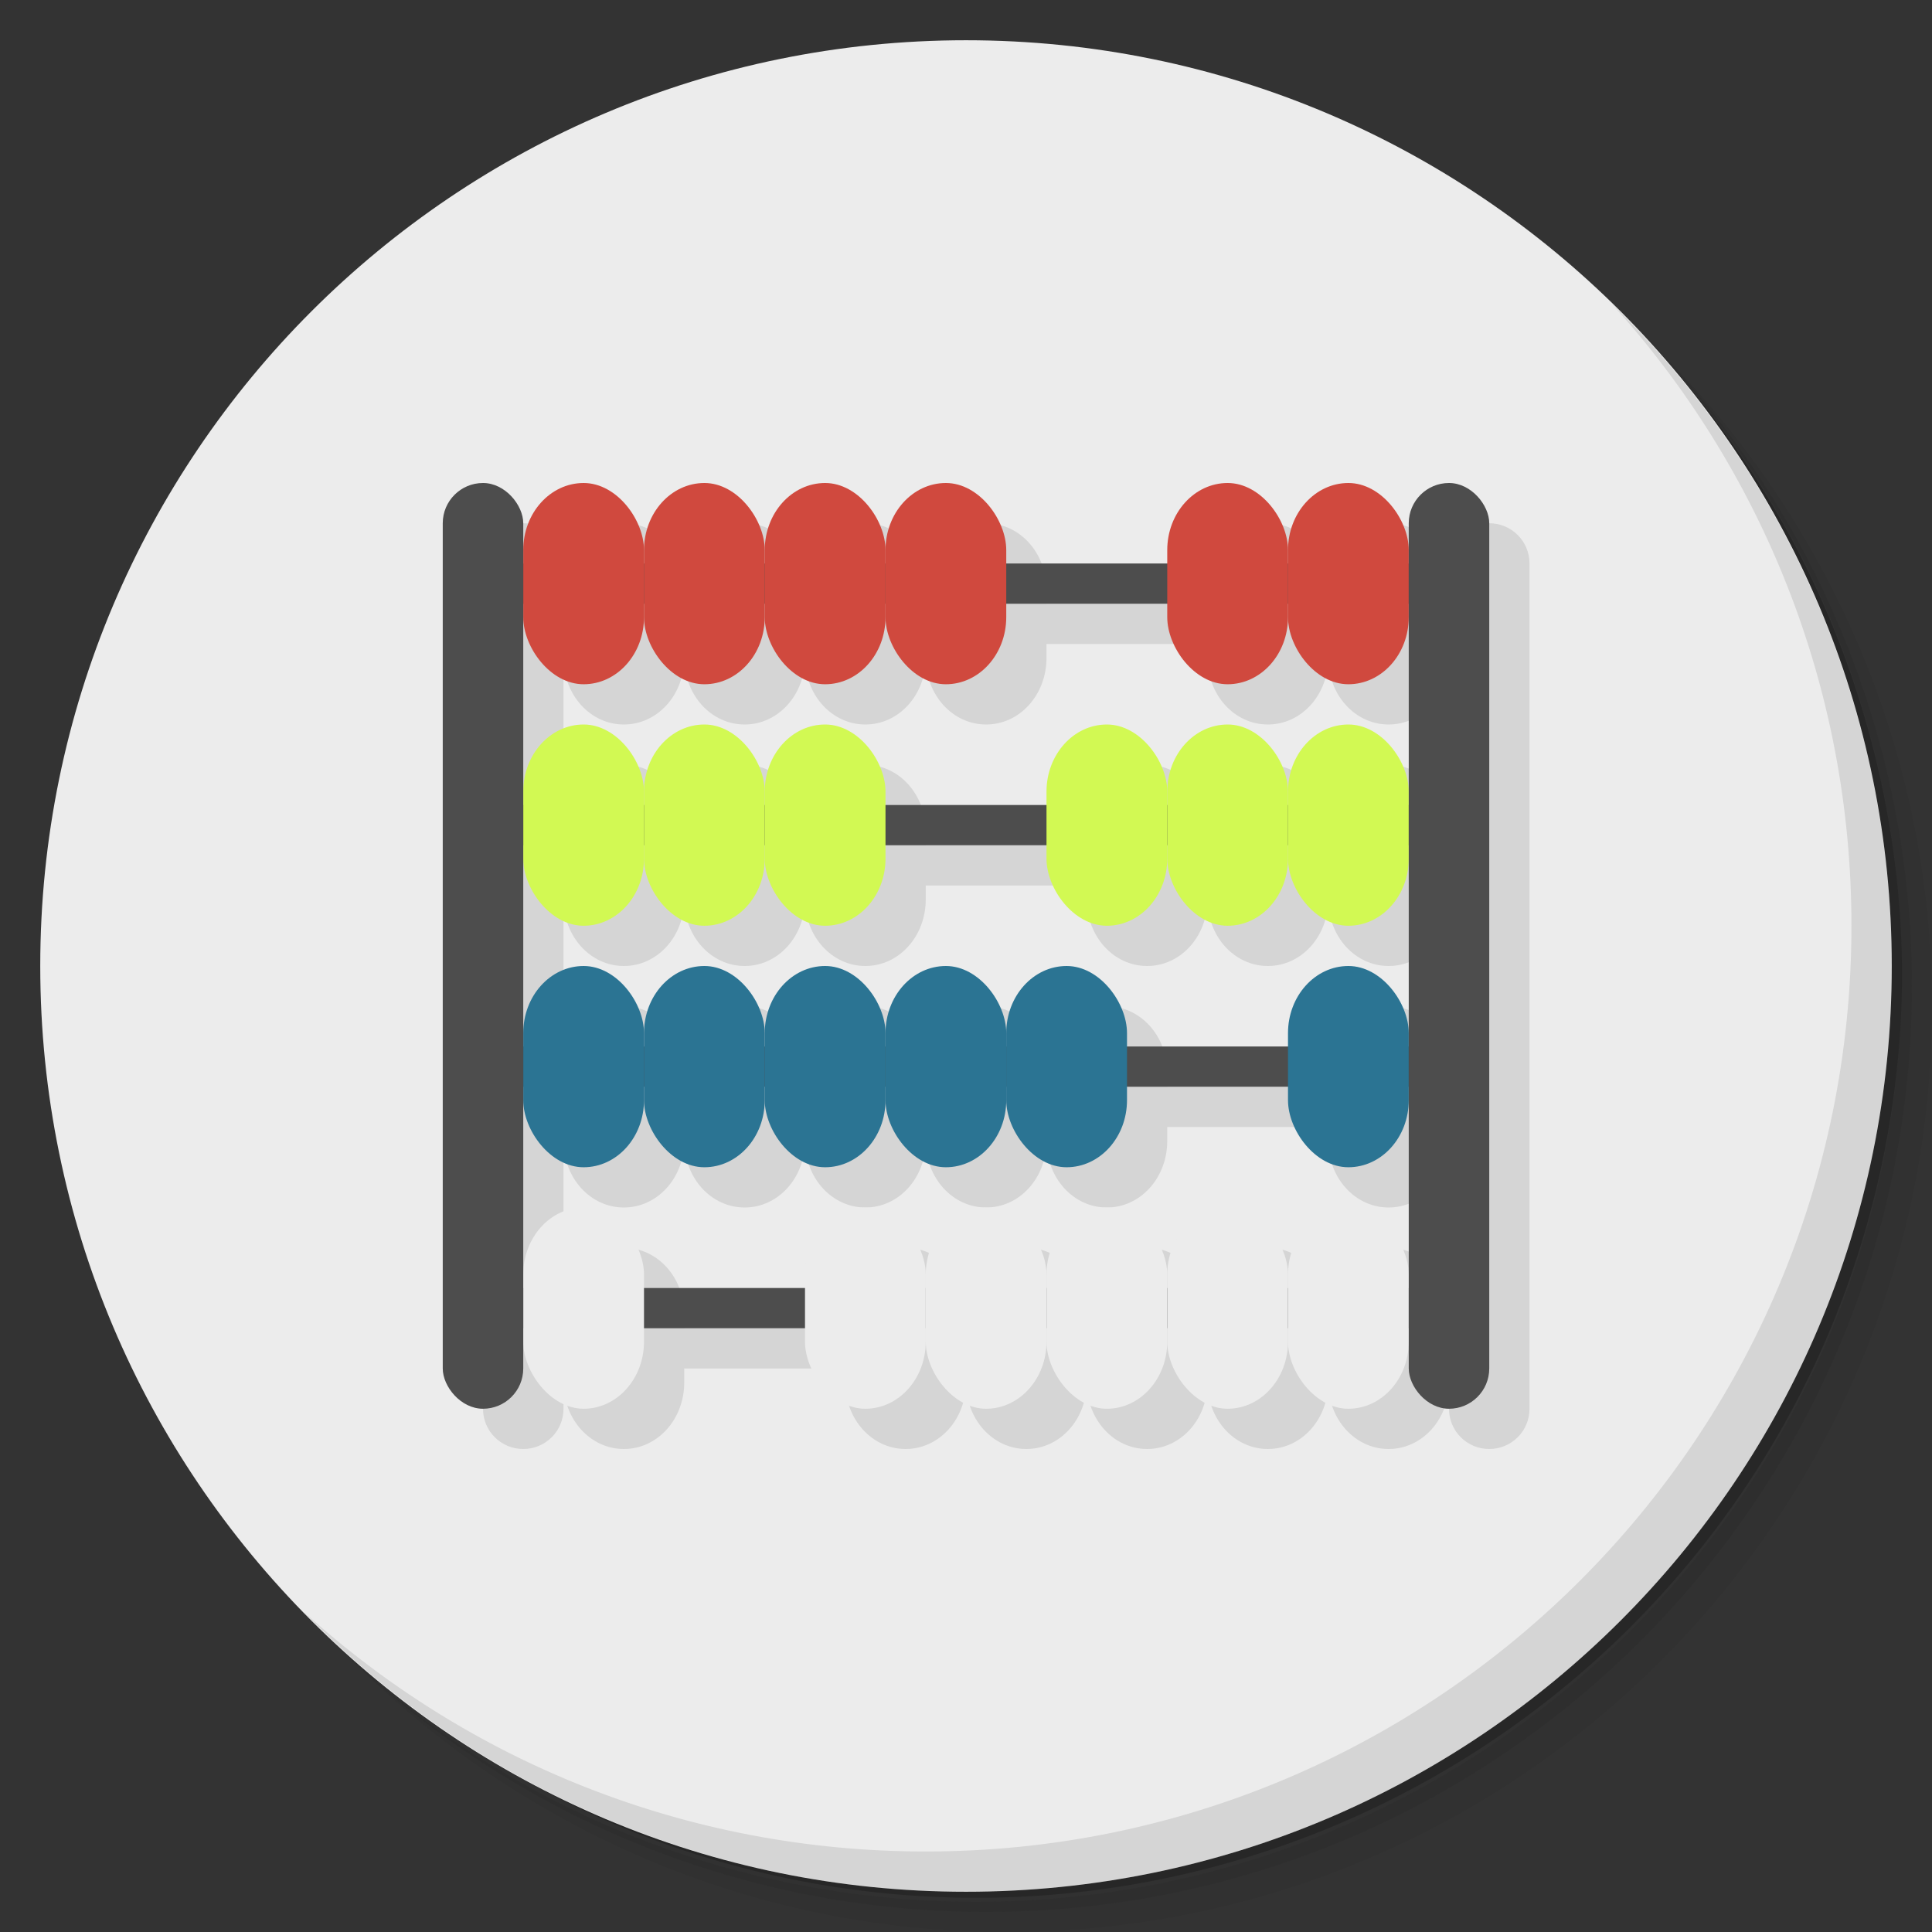 <?xml version="1.0" encoding="UTF-8" standalone="no"?>
<svg
   xmlns:dc="http://purl.org/dc/elements/1.1/"
   xmlns:cc="http://creativecommons.org/ns#"
   xmlns:rdf="http://www.w3.org/1999/02/22-rdf-syntax-ns#"
   xmlns:svg="http://www.w3.org/2000/svg"
   xmlns="http://www.w3.org/2000/svg"
   xmlns:sodipodi="http://sodipodi.sourceforge.net/DTD/sodipodi-0.dtd"
   xmlns:inkscape="http://www.inkscape.org/namespaces/inkscape"
   viewBox="0 0 48 48"
   id="svg2"
   version="1.1"
   inkscape:version="0.91 r13725"
   sodipodi:docname="gnome-genius.svg">
  <rect x="0" y="0" width="48" height="48" fill="#333333" stroke="none"/>
  <sodipodi:namedview
     pagecolor="#ffffff"
     bordercolor="#666666"
     borderopacity="1"
     objecttolerance="10"
     gridtolerance="10"
     guidetolerance="10"
     inkscape:pageopacity="0"
     inkscape:pageshadow="2"
     inkscape:window-width="640"
     inkscape:window-height="480"
     id="namedview119"
     showgrid="false"
     inkscape:zoom="4.9166667"
     inkscape:cx="24"
     inkscape:cy="24"
     inkscape:current-layer="svg2" />
  <defs
     id="defs4">
    <linearGradient
       id="linearGradient3046"
       y1="1"
       x2="0"
       y2="47"
       gradientUnits="userSpaceOnUse">
      <stop
         style="stop-color:#ad977b;stop-opacity:1"
         id="stop7" />
      <stop
         offset="1"
         style="stop-color:#a58d6f;stop-opacity:1"
         id="stop9" />
    </linearGradient>
  </defs>
  <g
     id="g11">
    <path
       d="m 36.31 5 c 5.859 4.062 9.688 10.831 9.688 18.5 c 0 12.426 -10.07 22.5 -22.5 22.5 c -7.669 0 -14.438 -3.828 -18.5 -9.688 c 1.037 1.822 2.306 3.499 3.781 4.969 c 4.085 3.712 9.514 5.969 15.469 5.969 c 12.703 0 23 -10.298 23 -23 c 0 -5.954 -2.256 -11.384 -5.969 -15.469 c -1.469 -1.475 -3.147 -2.744 -4.969 -3.781 z m 4.969 3.781 c 3.854 4.113 6.219 9.637 6.219 15.719 c 0 12.703 -10.297 23 -23 23 c -6.081 0 -11.606 -2.364 -15.719 -6.219 c 4.16 4.144 9.883 6.719 16.219 6.719 c 12.703 0 23 -10.298 23 -23 c 0 -6.335 -2.575 -12.06 -6.719 -16.219 z"
       style="opacity:0.05"
       id="path13" />
    <path
       d="m 41.28 8.781 c 3.712 4.085 5.969 9.514 5.969 15.469 c 0 12.703 -10.297 23 -23 23 c -5.954 0 -11.384 -2.256 -15.469 -5.969 c 4.113 3.854 9.637 6.219 15.719 6.219 c 12.703 0 23 -10.298 23 -23 c 0 -6.081 -2.364 -11.606 -6.219 -15.719 z"
       style="opacity:0.1"
       id="path15" />
    <path
       d="m 31.25 2.375 c 8.615 3.154 14.75 11.417 14.75 21.13 c 0 12.426 -10.07 22.5 -22.5 22.5 c -9.708 0 -17.971 -6.135 -21.12 -14.75 a 23 23 0 0 0 44.875 -7 a 23 23 0 0 0 -16 -21.875 z"
       style="opacity:0.2"
       id="path17" />
  </g>
  <g
     style="fill:#ececec;fill-opacity:1"
     id="g19">
    <path
       d="m 24 1 c 12.703 0 23 10.297 23 23 c 0 12.703 -10.297 23 -23 23 -12.703 0 -23 -10.297 -23 -23 0 -12.703 10.297 -23 23 -23 z"
       style="fill:#ececec;fill-opacity:1"
       id="path21" />
  </g>
  <g
     id="g23">
    <path
       d="m 40.03 7.531 c 3.712 4.084 5.969 9.514 5.969 15.469 0 12.703 -10.297 23 -23 23 c -5.954 0 -11.384 -2.256 -15.469 -5.969 4.178 4.291 10.01 6.969 16.469 6.969 c 12.703 0 23 -10.298 23 -23 0 -6.462 -2.677 -12.291 -6.969 -16.469 z"
       style="opacity:0.1"
       id="path25" />
  </g>
  <g
     id="g27">
    <g
       id="g29">
      <g
         transform="matrix(0.423,0,0,0.423,19.347,10.769)"
         id="g31">
        <g
           id="g33">
          <!-- color: #7ec1ee -->
        </g>
      </g>
    </g>
  </g>
  <g
     transform="matrix(0.921,0,0,0.923,1.869,1.846)"
     style="fill:#ccc"
     id="g35">
    <g
       id="g37">
      <g
         transform="matrix(0.423,0,0,0.423,19.347,10.769)"
         id="g39">
        <g
           id="g41">
          <!-- color: #7ec1ee -->
        </g>
      </g>
    </g>
  </g>
  <g
     transform="translate(1,1)"
     style="fill:#000;fill-opacity:0.098"
     id="g43">
    <g
       transform="translate(0,1)"
       id="g45">
      <path
         d="m 13 13 c -0.554 0 -1 0.446 -1 1 l 0 21 c 0 0.554 0.446 1 1 1 c 0.554 0 1 -0.446 1 -1 l 0 -0.656 c 0 0.923 0.669 1.656 1.5 1.656 c 0.831 0 1.5 -0.733 1.5 -1.656 l 0 -0.344 l 4 0 l 0 0.344 c 0 0.923 0.669 1.656 1.5 1.656 c 0.831 0 1.5 -0.733 1.5 -1.656 c 0 0.923 0.669 1.656 1.5 1.656 c 0.831 0 1.5 -0.733 1.5 -1.656 c 0 0.923 0.669 1.656 1.5 1.656 c 0.831 0 1.5 -0.733 1.5 -1.656 c 0 0.923 0.669 1.656 1.5 1.656 c 0.831 0 1.5 -0.733 1.5 -1.656 c 0 0.923 0.669 1.656 1.5 1.656 c 0.831 0 1.5 -0.733 1.5 -1.656 l 0 0.656 c 0 0.554 0.446 1 1 1 c 0.554 0 1 -0.446 1 -1 l 0 -21 c 0 -0.554 -0.446 -1 -1 -1 c -0.554 0 -1 0.446 -1 1 l 0 0.656 c 0 -0.923 -0.669 -1.656 -1.5 -1.656 c -0.831 0 -1.5 0.733 -1.5 1.656 c 0 -0.923 -0.669 -1.656 -1.5 -1.656 c -0.831 0 -1.5 0.733 -1.5 1.656 l 0 0.344 l -4 0 l 0 -0.344 c 0 -0.923 -0.669 -1.656 -1.5 -1.656 c -0.831 0 -1.5 0.733 -1.5 1.656 c 0 -0.923 -0.669 -1.656 -1.5 -1.656 c -0.831 0 -1.5 0.733 -1.5 1.656 c 0 -0.923 -0.669 -1.656 -1.5 -1.656 c -0.831 0 -1.5 0.733 -1.5 1.656 c 0 -0.923 -0.669 -1.656 -1.5 -1.656 c -0.831 0 -1.5 0.733 -1.5 1.656 l 0 -0.656 c 0 -0.554 -0.446 -1 -1 -1 z m 13 3 l 4 0 l 0 0.344 c 0 0.923 0.669 1.656 1.5 1.656 c 0.831 0 1.5 -0.733 1.5 -1.656 c 0 0.923 0.669 1.656 1.5 1.656 c 0.831 0 1.5 -0.733 1.5 -1.656 l 0 4.313 c 0 -0.923 -0.669 -1.656 -1.5 -1.656 c -0.831 0 -1.5 0.733 -1.5 1.656 c 0 -0.923 -0.669 -1.656 -1.5 -1.656 c -0.831 0 -1.5 0.733 -1.5 1.656 c 0 -0.923 -0.669 -1.656 -1.5 -1.656 c -0.831 0 -1.5 0.733 -1.5 1.656 l 0 0.344 l -4 0 l 0 -0.344 c 0 -0.923 -0.669 -1.656 -1.5 -1.656 c -0.831 0 -1.5 0.733 -1.5 1.656 c 0 -0.923 -0.669 -1.656 -1.5 -1.656 c -0.831 0 -1.5 0.733 -1.5 1.656 c 0 -0.923 -0.669 -1.656 -1.5 -1.656 c -0.831 0 -1.5 0.733 -1.5 1.656 l 0 -4.313 c 0 0.923 0.669 1.656 1.5 1.656 c 0.831 0 1.5 -0.733 1.5 -1.656 c 0 0.923 0.669 1.656 1.5 1.656 c 0.831 0 1.5 -0.733 1.5 -1.656 c 0 0.923 0.669 1.656 1.5 1.656 c 0.831 0 1.5 -0.733 1.5 -1.656 c 0 0.923 0.669 1.656 1.5 1.656 c 0.831 0 1.5 -0.733 1.5 -1.656 l 0 -0.344 z m -3 6 l 4 0 l 0 0.344 c 0 0.923 0.669 1.656 1.5 1.656 c 0.831 0 1.5 -0.733 1.5 -1.656 c 0 0.923 0.669 1.656 1.5 1.656 c 0.831 0 1.5 -0.733 1.5 -1.656 c 0 0.923 0.669 1.656 1.5 1.656 c 0.831 0 1.5 -0.733 1.5 -1.656 l 0 4.313 c 0 -0.923 -0.669 -1.656 -1.5 -1.656 c -0.831 0 -1.5 0.733 -1.5 1.656 l 0 0.344 l -4 0 l 0 -0.344 c 0 -0.923 -0.669 -1.656 -1.5 -1.656 c -0.831 0 -1.5 0.733 -1.5 1.656 c 0 -0.923 -0.669 -1.656 -1.5 -1.656 c -0.831 0 -1.5 0.733 -1.5 1.656 c 0 -0.923 -0.669 -1.656 -1.5 -1.656 c -0.831 0 -1.5 0.733 -1.5 1.656 c 0 -0.923 -0.669 -1.656 -1.5 -1.656 c -0.831 0 -1.5 0.733 -1.5 1.656 c 0 -0.923 -0.669 -1.656 -1.5 -1.656 c -0.831 0 -1.5 0.733 -1.5 1.656 l 0 -4.313 c 0 0.923 0.669 1.656 1.5 1.656 c 0.831 0 1.5 -0.733 1.5 -1.656 c 0 0.923 0.669 1.656 1.5 1.656 c 0.831 0 1.5 -0.733 1.5 -1.656 c 0 0.923 0.669 1.656 1.5 1.656 c 0.831 0 1.5 -0.733 1.5 -1.656 l 0 -0.344 z m 6 6 l 4 0 l 0 0.344 c 0 0.923 0.669 1.656 1.5 1.656 c 0.831 0 1.5 -0.733 1.5 -1.656 l 0 4.313 c 0 -0.923 -0.669 -1.656 -1.5 -1.656 c -0.831 0 -1.5 0.733 -1.5 1.656 c 0 -0.923 -0.669 -1.656 -1.5 -1.656 c -0.831 0 -1.5 0.733 -1.5 1.656 c 0 -0.923 -0.669 -1.656 -1.5 -1.656 c -0.831 0 -1.5 0.733 -1.5 1.656 c 0 -0.923 -0.669 -1.656 -1.5 -1.656 c -0.831 0 -1.5 0.733 -1.5 1.656 c 0 -0.923 -0.669 -1.656 -1.5 -1.656 c -0.831 0 -1.5 0.733 -1.5 1.656 l 0 0.344 l -4 0 l 0 -0.344 c 0 -0.923 -0.669 -1.656 -1.5 -1.656 c -0.831 0 -1.5 0.733 -1.5 1.656 l 0 -4.313 c 0 0.923 0.669 1.656 1.5 1.656 c 0.831 0 1.5 -0.733 1.5 -1.656 c 0 0.923 0.669 1.656 1.5 1.656 c 0.831 0 1.5 -0.733 1.5 -1.656 c 0 0.923 0.669 1.656 1.5 1.656 c 0.831 0 1.5 -0.733 1.5 -1.656 c 0 0.923 0.669 1.656 1.5 1.656 c 0.831 0 1.5 -0.733 1.5 -1.656 c 0 0.923 0.669 1.656 1.5 1.656 c 0.831 0 1.5 -0.733 1.5 -1.656 l 0 -0.344 z"
         transform="translate(-1,-2)"
         style="stroke:none;fill-rule:nonzero"
         id="path47" />
    </g>
  </g>
  <g
     id="g49">
    <g
       transform="translate(0,1)"
       id="g51">
      <rect
         width="24"
         height="1"
         x="12"
         y="13"
         style="fill:#4d4d4d;fill-opacity:1;stroke:none;fill-rule:nonzero"
         id="rect53" />
      <rect
         width="3"
         height="5"
         x="13"
         y="11"
         rx="1.5"
         ry="1.667"
         style="fill:#d0493e;fill-opacity:1;stroke:none;fill-rule:nonzero"
         id="rect55" />
      <rect
         ry="1.667"
         rx="1.5"
         y="11"
         x="16"
         height="5"
         width="3"
         style="fill:#d0493e;fill-opacity:1;stroke:none;fill-rule:nonzero"
         id="rect57" />
      <rect
         width="3"
         height="5"
         x="19"
         y="11"
         rx="1.5"
         ry="1.667"
         style="fill:#d0493e;fill-opacity:1;stroke:none;fill-rule:nonzero"
         id="rect59" />
      <rect
         ry="1.667"
         rx="1.5"
         y="11"
         x="32"
         height="5"
         width="3"
         style="fill:#d0493e;fill-opacity:1;stroke:none;fill-rule:nonzero"
         id="rect61" />
      <rect
         width="3"
         height="5"
         x="29"
         y="11"
         rx="1.5"
         ry="1.667"
         style="fill:#d0493e;fill-opacity:1;stroke:none;fill-rule:nonzero"
         id="rect63" />
      <rect
         ry="1.667"
         rx="1.5"
         y="11"
         x="22"
         height="5"
         width="3"
         style="fill:#d0493e;fill-opacity:1;stroke:none;fill-rule:nonzero"
         id="rect65" />
    </g>
    <g
       transform="translate(0,-2)"
       id="g67">
      <rect
         y="22"
         x="12"
         height="1"
         width="24"
         style="fill:#4d4d4d;fill-opacity:1;stroke:none;fill-rule:nonzero"
         id="rect69" />
      <rect
         ry="1.667"
         rx="1.5"
         y="20"
         x="13"
         height="5"
         width="3"
         style="fill:#d2f953;fill-opacity:1;stroke:none;fill-rule:nonzero"
         id="rect71" />
      <rect
         width="3"
         height="5"
         x="16"
         y="20"
         rx="1.5"
         ry="1.667"
         style="fill:#d2f953;fill-opacity:1;stroke:none;fill-rule:nonzero"
         id="rect73" />
      <rect
         ry="1.667"
         rx="1.5"
         y="20"
         x="32"
         height="5"
         width="3"
         style="fill:#d2f953;fill-opacity:1;stroke:none;fill-rule:nonzero"
         id="rect75" />
      <rect
         width="3"
         height="5"
         x="29"
         y="20"
         rx="1.5"
         ry="1.667"
         style="fill:#d2f953;fill-opacity:1;stroke:none;fill-rule:nonzero"
         id="rect77" />
      <rect
         ry="1.667"
         rx="1.5"
         y="20"
         x="26"
         height="5"
         width="3"
         style="fill:#d2f953;fill-opacity:1;stroke:none;fill-rule:nonzero"
         id="rect79" />
      <rect
         width="3"
         height="5"
         x="19"
         y="20"
         rx="1.5"
         ry="1.667"
         style="fill:#d2f953;fill-opacity:1;stroke:none;fill-rule:nonzero"
         id="rect81" />
    </g>
    <g
       transform="translate(0,-2)"
       id="g83">
      <rect
         width="24"
         height="1"
         x="12"
         y="28"
         style="fill:#4d4d4d;fill-opacity:1;stroke:none;fill-rule:nonzero"
         id="rect85" />
      <rect
         width="3"
         height="5"
         x="13"
         y="26"
         rx="1.5"
         ry="1.667"
         style="fill:#2b7493;fill-opacity:1;stroke:none;fill-rule:nonzero"
         id="rect87" />
      <rect
         ry="1.667"
         rx="1.5"
         y="26"
         x="32"
         height="5"
         width="3"
         style="fill:#2b7493;fill-opacity:1;stroke:none;fill-rule:nonzero"
         id="rect89" />
      <rect
         width="3"
         height="5"
         x="16"
         y="26"
         rx="1.5"
         ry="1.667"
         style="fill:#2b7493;fill-opacity:1;stroke:none;fill-rule:nonzero"
         id="rect91" />
      <rect
         ry="1.667"
         rx="1.5"
         y="26"
         x="19"
         height="5"
         width="3"
         style="fill:#2b7493;fill-opacity:1;stroke:none;fill-rule:nonzero"
         id="rect93" />
      <rect
         width="3"
         height="5"
         x="22"
         y="26"
         rx="1.5"
         ry="1.667"
         style="fill:#2b7493;fill-opacity:1;stroke:none;fill-rule:nonzero"
         id="rect95" />
      <rect
         ry="1.667"
         rx="1.5"
         y="26"
         x="25"
         height="5"
         width="3"
         style="fill:#2b7493;fill-opacity:1;stroke:none;fill-rule:nonzero"
         id="rect97" />
    </g>
    <g
       transform="translate(0,-2)"
       id="g99">
      <rect
         y="34"
         x="12"
         height="1"
         width="24"
         style="fill:#4d4d4d;fill-opacity:1;stroke:none;fill-rule:nonzero"
         id="rect101" />
      <rect
         ry="1.667"
         rx="1.5"
         y="32"
         x="13"
         height="5"
         width="3"
         style="fill:#ececec;fill-opacity:1;stroke:none;fill-rule:nonzero"
         id="rect103" />
      <rect
         width="3"
         height="5"
         x="32"
         y="32"
         rx="1.5"
         ry="1.667"
         style="fill:#ececec;fill-opacity:1;stroke:none;fill-rule:nonzero"
         id="rect105" />
      <rect
         ry="1.667"
         rx="1.5"
         y="32"
         x="29"
         height="5"
         width="3"
         style="fill:#ececec;fill-opacity:1;stroke:none;fill-rule:nonzero"
         id="rect107" />
      <rect
         width="3"
         height="5"
         x="26"
         y="32"
         rx="1.5"
         ry="1.667"
         style="fill:#ececec;fill-opacity:1;stroke:none;fill-rule:nonzero"
         id="rect109" />
      <rect
         ry="1.667"
         rx="1.5"
         y="32"
         x="23"
         height="5"
         width="3"
         style="fill:#ececec;fill-opacity:1;stroke:none;fill-rule:nonzero"
         id="rect111" />
      <rect
         width="3"
         height="5"
         x="20"
         y="32"
         rx="1.5"
         ry="1.667"
         style="fill:#ececec;fill-opacity:1;stroke:none;fill-rule:nonzero"
         id="rect113" />
    </g>
    <rect
       rx="1"
       y="12"
       x="11"
       height="23"
       width="2"
       style="fill:#4d4d4d;fill-opacity:1;stroke:none;fill-rule:nonzero"
       id="rect115" />
    <rect
       width="2"
       height="23"
       x="35"
       y="12"
       rx="1"
       style="fill:#4d4d4d;fill-opacity:1;stroke:none;fill-rule:nonzero"
       id="rect117" />
  </g>
</svg>
